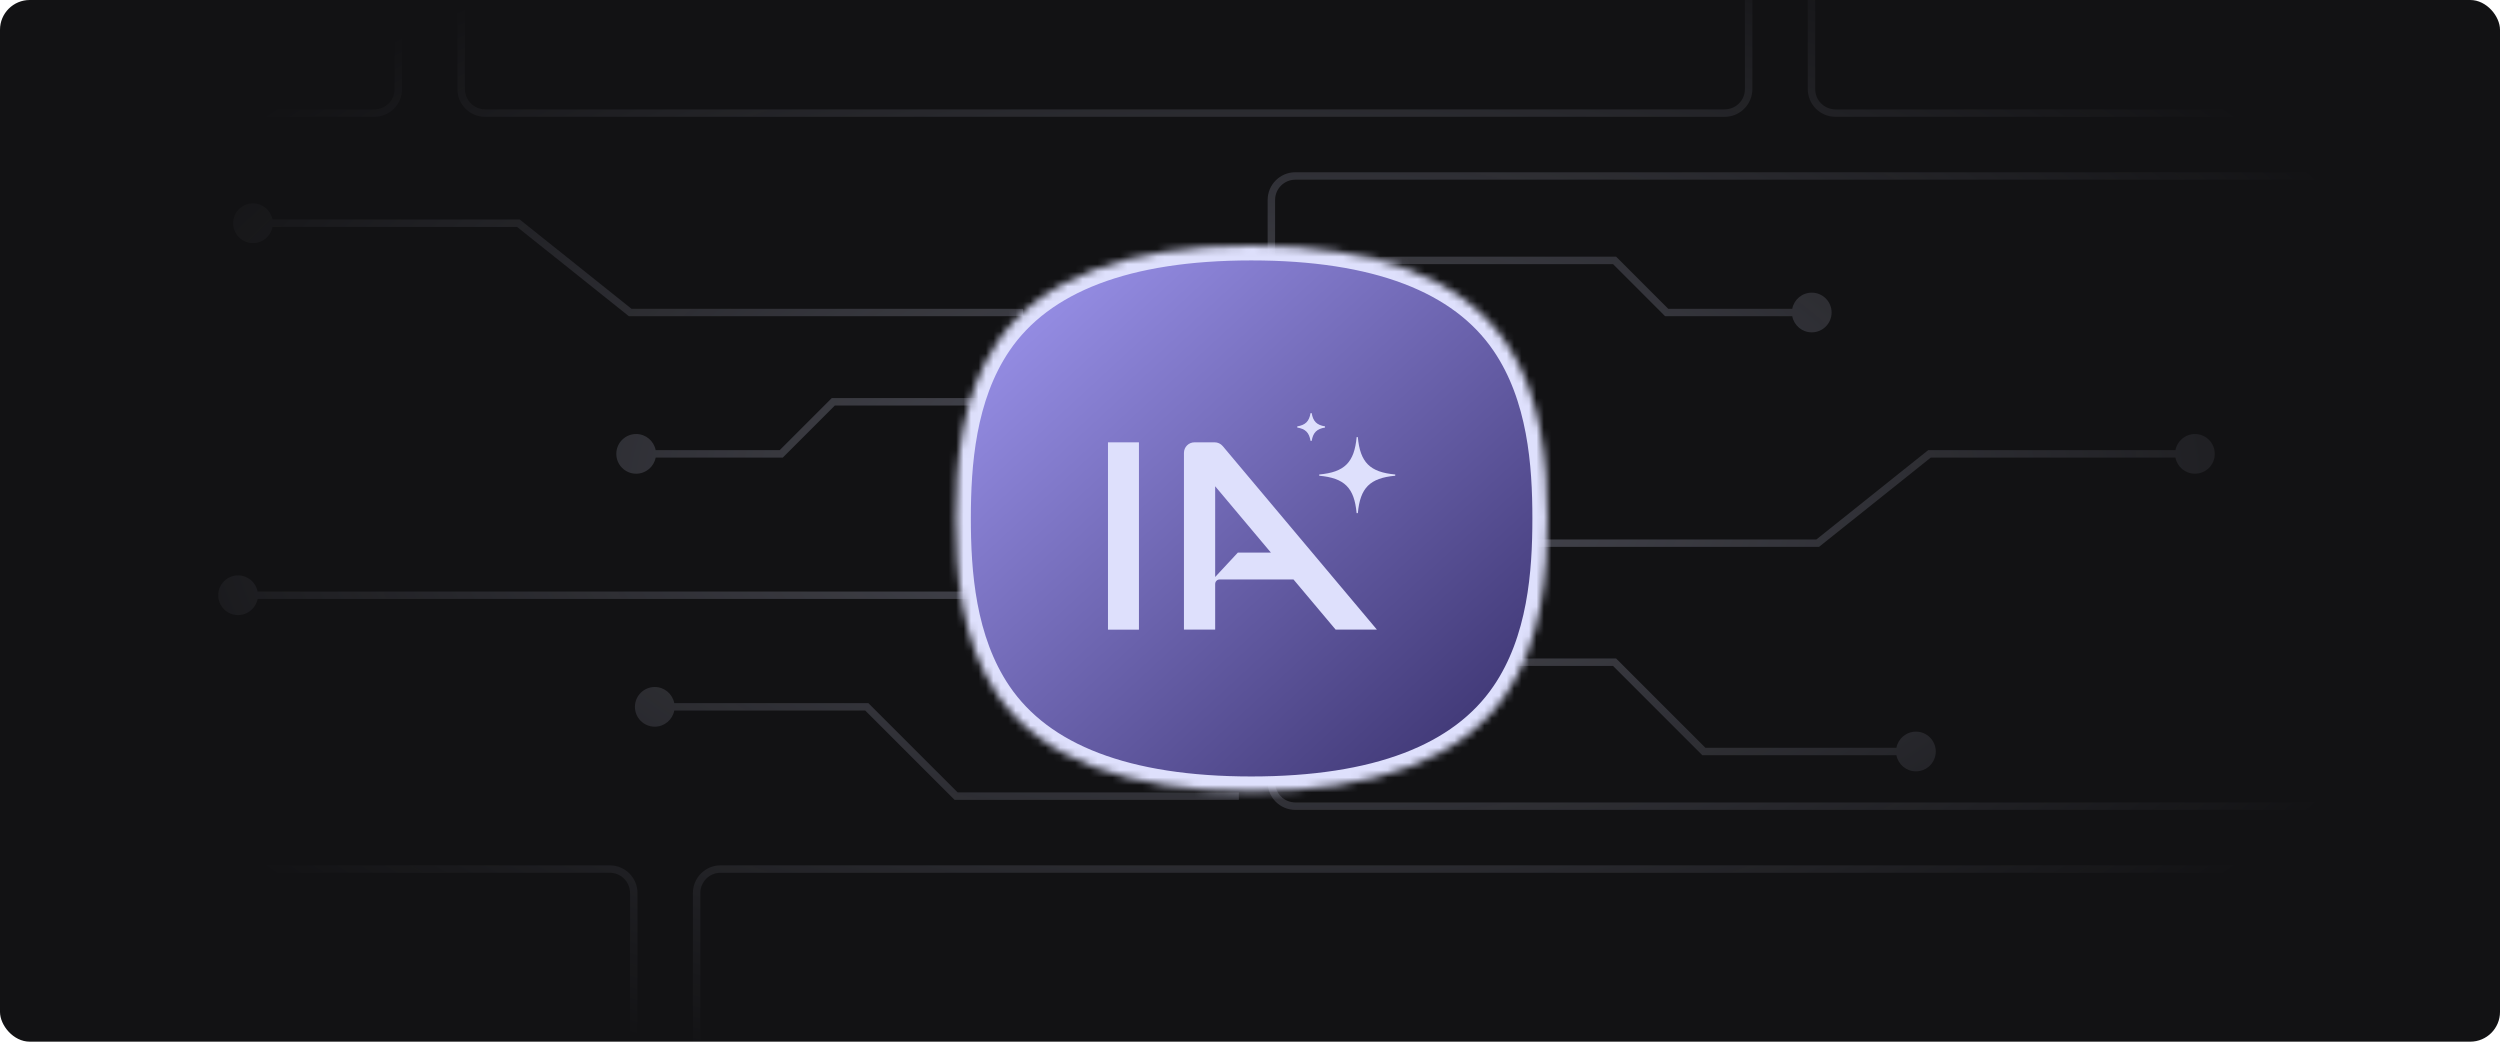 <svg width="336" height="140" viewBox="0 0 336 140" fill="none" xmlns="http://www.w3.org/2000/svg">
<g clip-path="url(#clip0_756_3959)">
<rect width="336" height="140" rx="4" fill="#121214"/>
<path fill-rule="evenodd" clip-rule="evenodd" d="M-84.634 117.301H81.957C83.46 117.301 84.679 118.521 84.679 120.027V198.274C84.679 199.78 83.46 201 81.957 201H-84.634C-86.137 201 -87.357 199.78 -87.357 198.274V120.027C-87.357 118.521 -86.137 117.301 -84.634 117.301ZM65.204 -69H231.796C233.298 -69 234.518 -67.78 234.518 -66.274V11.973C234.518 13.479 233.298 14.699 231.796 14.699H65.204C63.702 14.699 62.482 13.479 62.482 11.973V-66.274C62.482 -67.78 63.702 -69 65.204 -69ZM-116.277 -69H50.314C51.817 -69 53.036 -67.78 53.036 -66.274V11.973C53.036 13.479 51.817 14.699 50.314 14.699H-116.277C-117.78 14.699 -119 13.479 -119 11.973V-66.274C-119 -67.78 -117.78 -69 -116.277 -69ZM174.094 24.151H340.685C342.187 24.151 343.407 25.37 343.407 26.877V105.123C343.407 106.63 342.187 107.849 340.685 107.849H174.094C172.591 107.849 171.371 106.63 171.371 105.123V35.5H216.793L223.646 42.354L223.793 42.5H224H240.88C241.114 43.734 242.198 44.667 243.5 44.667C244.973 44.667 246.167 43.473 246.167 42C246.167 40.527 244.973 39.333 243.5 39.333C242.198 39.333 241.114 40.266 240.88 41.5H224.207L217.354 34.646L217.207 34.5H217H171.371V26.877C171.371 25.37 172.591 24.151 174.094 24.151ZM96.847 117.301H334.17C335.673 117.301 336.893 118.521 336.893 120.027V198.274C336.893 199.78 335.673 201 334.17 201H96.847C95.345 201 94.125 199.78 94.125 198.274V120.027C94.125 118.521 95.345 117.301 96.847 117.301ZM246.686 -69H413.277C414.78 -69 416 -67.78 416 -66.274V11.973C416 13.479 414.78 14.699 413.277 14.699H246.686C245.183 14.699 243.964 13.479 243.964 11.973V-66.274C243.964 -67.78 245.183 -69 246.686 -69ZM-116.277 -70C-118.333 -70 -120 -68.332 -120 -66.274V11.973C-120 14.03 -118.333 15.699 -116.277 15.699H50.314C52.37 15.699 54.036 14.03 54.036 11.973V-66.274C54.036 -68.332 52.37 -70 50.314 -70H-116.277ZM61.482 -66.274C61.482 -68.332 63.148 -70 65.204 -70H231.796C233.852 -70 235.518 -68.332 235.518 -66.274V11.973C235.518 14.03 233.852 15.699 231.796 15.699H65.204C63.148 15.699 61.482 14.03 61.482 11.973V-66.274ZM-88.357 120.027C-88.357 117.97 -86.69 116.301 -84.634 116.301H81.957C84.013 116.301 85.679 117.97 85.679 120.027V198.274C85.679 200.332 84.013 202 81.957 202H-84.634C-86.69 202 -88.357 200.332 -88.357 198.274V120.027ZM170.371 26.877C170.371 24.819 172.038 23.151 174.094 23.151H340.685C342.741 23.151 344.407 24.819 344.407 26.877V105.123C344.407 107.181 342.741 108.849 340.685 108.849H174.094C172.038 108.849 170.371 107.181 170.371 105.123V26.877ZM96.847 116.301C94.791 116.301 93.125 117.97 93.125 120.027V198.274C93.125 200.332 94.791 202 96.847 202H334.17C336.226 202 337.893 200.332 337.893 198.274V120.027C337.893 117.97 336.226 116.301 334.17 116.301H96.847ZM242.964 -66.274C242.964 -68.332 244.63 -70 246.686 -70H413.277C415.333 -70 417 -68.332 417 -66.274V11.973C417 14.03 415.333 15.699 413.277 15.699H246.686C244.63 15.699 242.964 14.03 242.964 11.973V-66.274ZM259.324 60.5H292.38C292.614 59.266 293.698 58.333 295 58.333C296.473 58.333 297.667 59.527 297.667 61C297.667 62.473 296.473 63.667 295 63.667C293.698 63.667 292.614 62.734 292.38 61.5H259.499L244.614 73.391L244.477 73.5H244.302H191.5V72.5H244.127L259.012 60.609L259.149 60.5H259.324ZM36.62 29.5H69.676H69.852L69.988 29.609L84.873 41.5H137.5V42.5H84.698H84.523L84.386 42.391L69.501 30.5H36.62C36.386 31.734 35.302 32.667 34 32.667C32.527 32.667 31.333 31.473 31.333 30C31.333 28.527 32.527 27.333 34 27.333C35.302 27.333 36.386 28.266 36.62 29.5ZM229 101.5H254.88C255.114 102.734 256.198 103.667 257.5 103.667C258.973 103.667 260.167 102.473 260.167 101C260.167 99.527 258.973 98.333 257.5 98.333C256.198 98.333 255.114 99.266 254.88 100.5H229.207L217.354 88.647L217.207 88.5H217H197.5V89.5H216.793L228.646 101.354L228.793 101.5H229ZM90.62 94.5H116.5H116.707L116.854 94.647L128.707 106.5H166.5V107.5H128.5H128.293L128.146 107.354L116.293 95.5H90.62C90.386 96.734 89.302 97.667 88 97.667C86.527 97.667 85.333 96.473 85.333 95C85.333 93.527 86.527 92.333 88 92.333C89.302 92.333 90.386 93.266 90.62 94.5ZM88.12 61.5H105H105.207L105.354 61.353L112.207 54.5H158.5V53.5H112H111.793L111.646 53.646L104.793 60.5H88.12C87.886 59.266 86.802 58.333 85.5 58.333C84.027 58.333 82.833 59.527 82.833 61C82.833 62.473 84.027 63.667 85.5 63.667C86.802 63.667 87.886 62.734 88.12 61.5ZM136 80.5H34.62C34.386 81.734 33.302 82.667 32 82.667C30.527 82.667 29.333 81.473 29.333 80C29.333 78.527 30.527 77.333 32 77.333C33.302 77.333 34.386 78.266 34.62 79.5H136V80.5Z" fill="url(#paint0_radial_756_3959)" fill-opacity="0.3"/>
<g filter="url(#filter0_f_756_3959)">
<circle cx="168" cy="70" r="26" fill="#A098F1"/>
</g>
<mask id="path-4-inside-1_756_3959" fill="white">
<path d="M202.381 93.343C196.495 101.978 184.984 106.357 168.174 106.357L168.146 106.357C151.362 106.352 139.879 101.972 134.018 93.338C129.112 86.111 128.482 76.897 128.482 69.678C128.482 62.459 129.112 53.247 134.018 46.019C139.879 37.386 151.362 33.006 168.147 33L168.18 33C184.989 33 196.495 37.377 202.381 46.012C207.319 53.255 207.952 62.464 207.952 69.678C207.952 76.892 207.319 86.101 202.381 93.343Z"/>
</mask>
<path d="M202.381 93.343C196.495 101.978 184.984 106.357 168.174 106.357L168.146 106.357C151.362 106.352 139.879 101.972 134.018 93.338C129.112 86.111 128.482 76.897 128.482 69.678C128.482 62.459 129.112 53.247 134.018 46.019C139.879 37.386 151.362 33.006 168.147 33L168.18 33C184.989 33 196.495 37.377 202.381 46.012C207.319 53.255 207.952 62.464 207.952 69.678C207.952 76.892 207.319 86.101 202.381 93.343Z" fill="url(#paint1_linear_756_3959)" stroke="#DEE0FC" stroke-width="4" mask="url(#path-4-inside-1_756_3959)"/>
<path fill-rule="evenodd" clip-rule="evenodd" d="M178.082 57.462V57.305C176.976 57.128 176.47 56.622 176.293 55.522H176.136C175.959 56.622 175.453 57.123 174.352 57.305V57.462C175.453 57.644 175.954 58.145 176.136 59.251H176.293C176.475 58.145 176.976 57.644 178.082 57.462ZM187.522 63.771V63.938C184.112 64.248 182.805 65.56 182.495 68.965H182.328C182.019 65.56 180.712 64.248 177.302 63.938V63.771C180.712 63.462 182.019 62.155 182.333 58.745H182.49C182.805 62.155 184.112 63.462 187.522 63.771ZM164.335 59.954L185.054 84.618H179.507L173.842 77.877H163.952C163.76 77.877 163.608 77.936 163.495 78.054C163.377 78.172 163.318 78.325 163.318 78.506V84.618H159.122V60.868C159.122 60.081 159.756 59.448 160.542 59.448H163.249C163.667 59.448 164.065 59.634 164.335 59.954ZM163.318 77.548L166.369 74.266H170.806L163.318 65.353V77.548ZM148.912 59.452V84.618V84.623H153.074V59.452H148.912Z" fill="#DEE0FC"/>
</g>
<defs>
<filter id="filter0_f_756_3959" x="62" y="-36" width="212" height="212" filterUnits="userSpaceOnUse" color-interpolation-filters="sRGB">
<feFlood flood-opacity="0" result="BackgroundImageFix"/>
<feBlend mode="normal" in="SourceGraphic" in2="BackgroundImageFix" result="shape"/>
<feGaussianBlur stdDeviation="40" result="effect1_foregroundBlur_756_3959"/>
</filter>
<radialGradient id="paint0_radial_756_3959" cx="0" cy="0" r="1" gradientUnits="userSpaceOnUse" gradientTransform="translate(168 66) rotate(90) scale(84.5 166.974)">
<stop stop-color="#DEE0FC"/>
<stop offset="1" stop-color="#DEE0FC" stop-opacity="0"/>
</radialGradient>
<linearGradient id="paint1_linear_756_3959" x1="128.497" y1="33.202" x2="201.718" y2="112.551" gradientUnits="userSpaceOnUse">
<stop stop-color="#A29AF5"/>
<stop offset="1" stop-color="#342C66"/>
</linearGradient>
<clipPath id="clip0_756_3959">
<rect width="336" height="140" rx="4" fill="white"/>
</clipPath>
</defs>
</svg>
